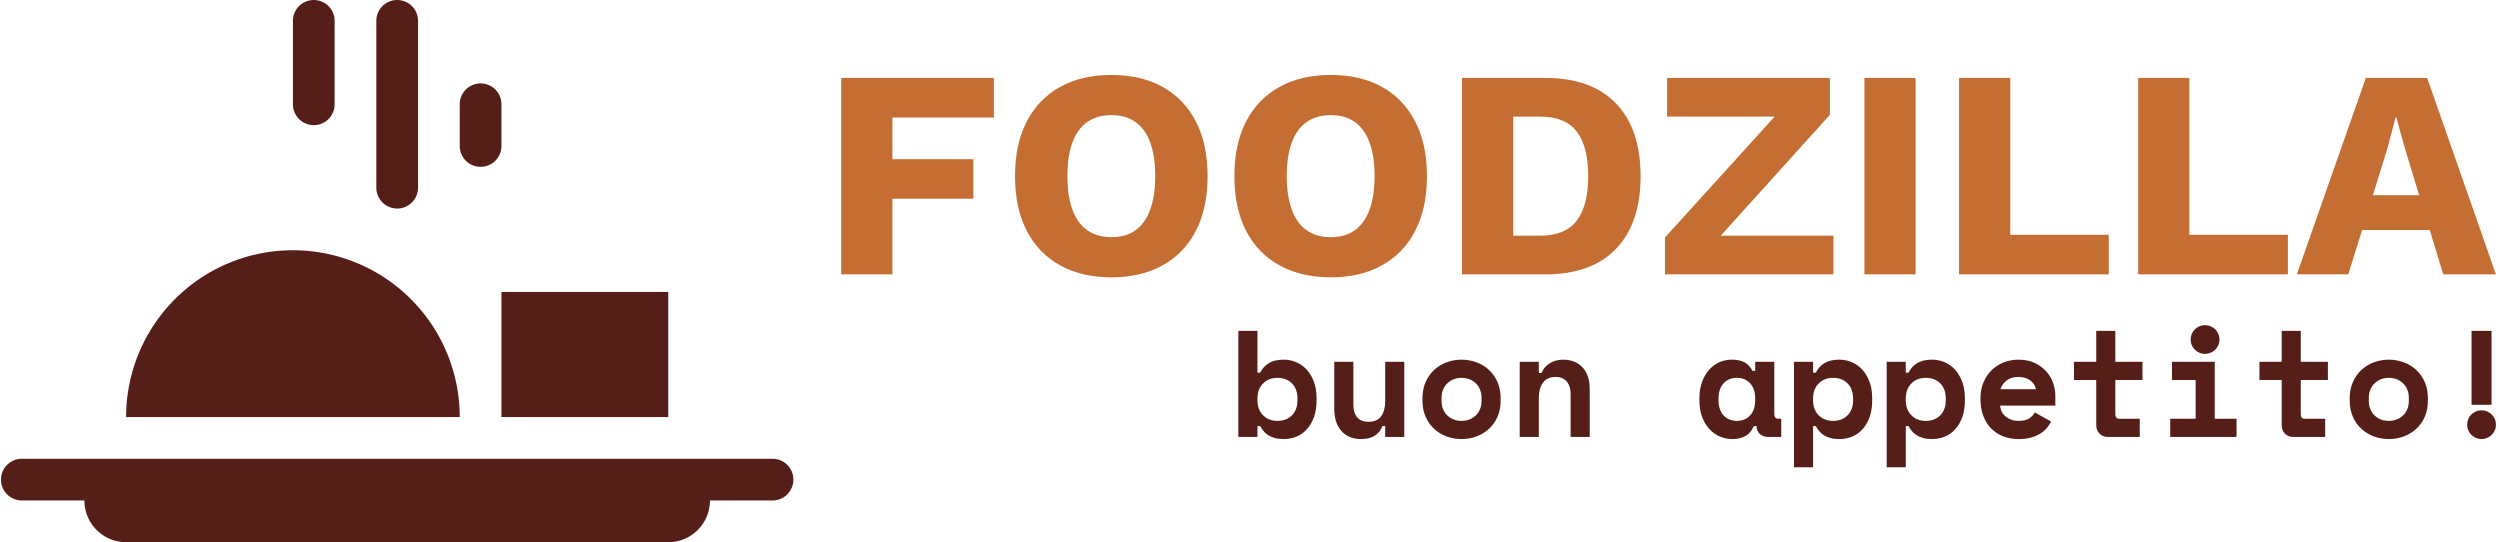 <svg xmlns="http://www.w3.org/2000/svg" version="1.1" xmlns:xlink="http://www.w3.org/1999/xlink" xmlns:svgjs="http://svgjs.dev/svgjs" width="2000" height="434" viewBox="0 0 2000 434"><g transform="matrix(1,0,0,1,-1.212,-0.123)"><svg viewBox="0 0 396 86" data-background-color="#ffffff" preserveAspectRatio="xMidYMid meet" height="434" width="2000" xmlns="http://www.w3.org/2000/svg" xmlns:xlink="http://www.w3.org/1999/xlink"><g id="tight-bounds" transform="matrix(1,0,0,1,0.24,0.027)"><svg viewBox="0 0 395.52 85.946" height="85.946" width="395.52"><g><svg viewBox="0 0 395.52 85.946" height="85.946" width="395.52"><g><svg viewBox="0 0 395.52 85.946" height="85.946" width="395.52"><g><svg viewBox="0 0 596.328 129.581" height="85.946" width="395.52"><g transform="matrix(1,0,0,1,200.808,17.909)"><svg viewBox="0 0 395.52 93.764" height="93.764" width="395.52"><g><svg viewBox="0 0 395.52 93.764" height="93.764" width="395.52"><g><svg viewBox="0 0 395.52 48.373" height="48.373" width="395.52"><g transform="matrix(1,0,0,1,0,0)"><svg width="395.52" viewBox="3.65 -33.5 277.98 34" height="48.373" data-palette-color="#c56e33"><path d="M29.3-33L29.3-26.35 12.25-26.35 12.25-19.35 25.85-19.35 25.85-12.7 12.25-12.7 12.25 0 3.65 0 3.65-33 29.3-33ZM49.05-33.5L49.05-33.5Q54.05-33.5 57.67-31.48 61.3-29.45 63.25-25.65 65.2-21.85 65.2-16.5L65.2-16.5Q65.2-11.15 63.25-7.35 61.3-3.55 57.67-1.53 54.05 0.5 49.05 0.5L49.05 0.5Q44.05 0.5 40.4-1.53 36.75-3.55 34.8-7.35 32.85-11.15 32.85-16.5L32.85-16.5Q32.85-21.85 34.8-25.65 36.75-29.45 40.4-31.48 44.05-33.5 49.05-33.5ZM49.05-26.75L49.05-26.75Q46.65-26.75 45-25.6 43.35-24.45 42.5-22.18 41.65-19.9 41.65-16.5L41.65-16.5Q41.65-13.15 42.5-10.85 43.35-8.55 45-7.4 46.65-6.25 49.05-6.25L49.05-6.25Q51.45-6.25 53.07-7.4 54.7-8.55 55.55-10.85 56.4-13.15 56.4-16.5L56.4-16.5Q56.4-19.9 55.55-22.18 54.7-24.45 53.07-25.6 51.45-26.75 49.05-26.75ZM85.9-33.5L85.9-33.5Q90.9-33.5 94.52-31.48 98.15-29.45 100.09-25.65 102.05-21.85 102.05-16.5L102.05-16.5Q102.05-11.15 100.09-7.35 98.15-3.55 94.52-1.53 90.9 0.5 85.9 0.5L85.9 0.5Q80.9 0.5 77.25-1.53 73.6-3.55 71.65-7.35 69.7-11.15 69.7-16.5L69.7-16.5Q69.7-21.85 71.65-25.65 73.6-29.45 77.25-31.48 80.9-33.5 85.9-33.5ZM85.9-26.75L85.9-26.75Q83.5-26.75 81.85-25.6 80.2-24.45 79.35-22.18 78.5-19.9 78.5-16.5L78.5-16.5Q78.5-13.15 79.35-10.85 80.2-8.55 81.85-7.4 83.5-6.25 85.9-6.25L85.9-6.25Q88.3-6.25 89.92-7.4 91.55-8.55 92.4-10.85 93.25-13.15 93.25-16.5L93.25-16.5Q93.25-19.9 92.4-22.18 91.55-24.45 89.92-25.6 88.3-26.75 85.9-26.75ZM107.94-33L121.94-33Q129.69-33 133.82-28.7 137.94-24.4 137.94-16.5L137.94-16.5Q137.94-8.6 133.82-4.3 129.69 0 121.94 0L121.94 0 107.94 0 107.94-33ZM116.54-6.5L121.09-6.5Q125.29-6.5 127.22-9.03 129.14-11.55 129.14-16.5L129.14-16.5Q129.14-21.45 127.22-23.98 125.29-26.5 121.09-26.5L121.09-26.5 116.54-26.5 116.54-6.5ZM169.74-26.8L148.79-3.6 147.29-6.5 170.34-6.5 170.34 0 142.04 0 142.04-6.2 163.09-29.4 164.59-26.5 142.39-26.5 142.39-33 169.74-33 169.74-26.8ZM175.54-33L184.14-33 184.14 0 175.54 0 175.54-33ZM200.04-33L200.04-6.65 216.59-6.65 216.59 0 191.44 0 191.44-33 200.04-33ZM230.13-33L230.13-6.65 246.68-6.65 246.68 0 221.53 0 221.53-33 230.13-33ZM256.83 0L248.18 0 259.78-33 270.08-33 281.63 0 272.78 0 266.33-21.2 264.88-26.4 264.78-26.4 263.43-21.25 256.83 0ZM274.08-7.45L255.73-7.45 255.73-13.3 274.08-13.3 274.08-7.45Z" opacity="1" transform="matrix(1,0,0,1,0,0)" fill="#c56e33" class="undefined-text-0" data-fill-palette-color="primary" id="text-0"></path></svg></g></svg></g><g transform="matrix(1,0,0,1,94.925,59.793)"><svg viewBox="0 0 300.595 33.971" height="33.971" width="300.595"><g transform="matrix(1,0,0,1,0,0)"><svg width="300.595" viewBox="2.85 -36.9 414.97 46.9" height="33.971" data-palette-color="#551e19"><path d="M9.15-3.6L9.15 0 2.85 0 2.85-35 9.15-35 9.15-21.2 10.05-21.2Q11.05-23.25 12.95-24.38 14.85-25.5 17.8-25.5L17.8-25.5Q20-25.5 21.98-24.65 23.95-23.8 25.43-22.18 26.9-20.55 27.78-18.2 28.65-15.85 28.65-12.85L28.65-12.85 28.65-11.95Q28.65-8.9 27.8-6.55 26.95-4.2 25.5-2.58 24.05-0.95 22.08-0.13 20.1 0.7 17.8 0.7L17.8 0.7Q16.1 0.7 14.85 0.35 13.6 0 12.68-0.6 11.75-1.2 11.13-1.98 10.5-2.75 10.05-3.6L10.05-3.6 9.15-3.6ZM15.75-5.3L15.75-5.3Q18.7-5.3 20.53-7.13 22.35-8.95 22.35-12.1L22.35-12.1 22.35-12.7Q22.35-15.85 20.53-17.68 18.7-19.5 15.75-19.5L15.75-19.5Q12.8-19.5 10.98-17.63 9.15-15.75 9.15-12.7L9.15-12.7 9.15-12.1Q9.15-9.05 10.98-7.18 12.8-5.3 15.75-5.3ZM51.3-11.8L51.3-24.8 57.6-24.8 57.6 0 51.3 0 51.3-3.6 50.4-3.6Q48.75 0.7 43.3 0.7L43.3 0.7Q41.45 0.7 39.85 0.1 38.25-0.5 37.05-1.75 35.85-3 35.17-4.88 34.5-6.75 34.5-9.3L34.5-9.3 34.5-24.8 40.8-24.8 40.8-10.6Q40.8-7.95 42.05-6.48 43.3-5 45.8-5L45.8-5Q48.65-5 49.97-6.83 51.3-8.65 51.3-11.8L51.3-11.8ZM89.4-12.7L89.4-12.1Q89.4-9 88.35-6.63 87.3-4.25 85.5-2.63 83.7-1 81.37-0.15 79.05 0.7 76.5 0.7L76.5 0.7Q73.95 0.7 71.62-0.15 69.3-1 67.5-2.63 65.7-4.25 64.65-6.63 63.6-9 63.6-12.1L63.6-12.1 63.6-12.7Q63.6-15.75 64.65-18.13 65.7-20.5 67.5-22.15 69.3-23.8 71.62-24.65 73.95-25.5 76.5-25.5L76.5-25.5Q79.05-25.5 81.37-24.65 83.7-23.8 85.5-22.15 87.3-20.5 88.35-18.13 89.4-15.75 89.4-12.7L89.4-12.7ZM76.5-5.3L76.5-5.3Q77.85-5.3 79.05-5.75 80.25-6.2 81.15-7.05 82.05-7.9 82.57-9.13 83.1-10.35 83.1-11.9L83.1-11.9 83.1-12.9Q83.1-14.45 82.57-15.68 82.05-16.9 81.15-17.75 80.25-18.6 79.05-19.05 77.85-19.5 76.5-19.5L76.5-19.5Q75.15-19.5 73.95-19.05 72.75-18.6 71.85-17.75 70.95-16.9 70.42-15.68 69.9-14.45 69.9-12.9L69.9-12.9 69.9-11.9Q69.9-10.35 70.42-9.13 70.95-7.9 71.85-7.05 72.75-6.2 73.95-5.75 75.15-5.3 76.5-5.3ZM101.99-12.9L101.99 0 95.69 0 95.69-24.8 101.99-24.8 101.99-21.1 102.89-21.1Q103.74-23.2 105.64-24.35 107.54-25.5 110.09-25.5L110.09-25.5Q111.89-25.5 113.47-24.93 115.04-24.35 116.24-23.15 117.44-21.95 118.12-20.1 118.79-18.25 118.79-15.7L118.79-15.7 118.79 0 112.49 0 112.49-14.1Q112.49-16.75 111.22-18.28 109.94-19.8 107.54-19.8L107.54-19.8Q104.74-19.8 103.37-17.93 101.99-16.05 101.99-12.9L101.99-12.9ZM173.84-3.6L172.94-3.6Q171.94-1.25 170.14-0.28 168.34 0.7 165.94 0.7L165.94 0.7Q163.69 0.7 161.71-0.15 159.74-1 158.24-2.65 156.74-4.3 155.86-6.65 154.99-9 154.99-12L154.99-12 154.99-12.8Q154.99-15.75 155.84-18.1 156.69-20.45 158.14-22.1 159.59-23.75 161.51-24.63 163.44-25.5 165.64-25.5L165.64-25.5Q168.29-25.5 169.91-24.6 171.54-23.7 172.49-21.8L172.49-21.8 173.39-21.8 173.39-24.8 179.69-24.8 179.69-7.5Q179.69-6 181.04-6L181.04-6 181.99-6 181.99 0 177.69 0Q175.99 0 174.91-1 173.84-2 173.84-3.6L173.84-3.6ZM167.34-5.3L167.34-5.3Q170.09-5.3 171.74-7.13 173.39-8.95 173.39-12.1L173.39-12.1 173.39-12.7Q173.39-15.85 171.74-17.68 170.09-19.5 167.34-19.5L167.34-19.5Q164.59-19.5 162.94-17.68 161.29-15.85 161.29-12.7L161.29-12.7 161.29-12.1Q161.29-8.95 162.94-7.13 164.59-5.3 167.34-5.3ZM192.49-3.6L192.49 10 186.19 10 186.19-24.8 192.49-24.8 192.49-21.2 193.39-21.2Q194.39-23.25 196.28-24.38 198.19-25.5 201.14-25.5L201.14-25.5Q203.34-25.5 205.31-24.65 207.29-23.8 208.76-22.18 210.24-20.55 211.11-18.2 211.99-15.85 211.99-12.85L211.99-12.85 211.99-11.95Q211.99-8.9 211.14-6.55 210.29-4.2 208.84-2.58 207.39-0.95 205.41-0.13 203.44 0.7 201.14 0.7L201.14 0.7Q199.44 0.7 198.19 0.35 196.94 0 196.01-0.6 195.09-1.2 194.46-1.98 193.84-2.75 193.39-3.6L193.39-3.6 192.49-3.6ZM199.09-5.3L199.09-5.3Q202.03-5.3 203.86-7.13 205.69-8.95 205.69-12.1L205.69-12.1 205.69-12.7Q205.69-15.85 203.86-17.68 202.03-19.5 199.09-19.5L199.09-19.5Q196.14-19.5 194.31-17.63 192.49-15.75 192.49-12.7L192.49-12.7 192.49-12.1Q192.49-9.05 194.31-7.18 196.14-5.3 199.09-5.3ZM223.08-3.6L223.08 10 216.78 10 216.78-24.8 223.08-24.8 223.08-21.2 223.98-21.2Q224.98-23.25 226.88-24.38 228.78-25.5 231.73-25.5L231.73-25.5Q233.93-25.5 235.91-24.65 237.88-23.8 239.36-22.18 240.83-20.55 241.71-18.2 242.58-15.85 242.58-12.85L242.58-12.85 242.58-11.95Q242.58-8.9 241.73-6.55 240.88-4.2 239.43-2.58 237.98-0.95 236.01-0.13 234.03 0.7 231.73 0.7L231.73 0.7Q230.03 0.7 228.78 0.35 227.53 0 226.61-0.6 225.68-1.2 225.06-1.98 224.43-2.75 223.98-3.6L223.98-3.6 223.08-3.6ZM229.68-5.3L229.68-5.3Q232.63-5.3 234.46-7.13 236.28-8.95 236.28-12.1L236.28-12.1 236.28-12.7Q236.28-15.85 234.46-17.68 232.63-19.5 229.68-19.5L229.68-19.5Q226.73-19.5 224.91-17.63 223.08-15.75 223.08-12.7L223.08-12.7 223.08-12.1Q223.08-9.05 224.91-7.18 226.73-5.3 229.68-5.3ZM272.43-10.35L254.23-10.35Q254.28-9.25 254.75-8.33 255.23-7.4 256.06-6.73 256.88-6.05 257.95-5.68 259.03-5.3 260.23-5.3L260.23-5.3Q262.58-5.3 263.83-6.13 265.08-6.95 265.63-8.1L265.63-8.1 271.03-5.1Q270.58-4.15 269.78-3.13 268.98-2.1 267.7-1.25 266.43-0.4 264.61 0.15 262.78 0.7 260.33 0.7L260.33 0.7Q257.53 0.7 255.23-0.2 252.93-1.1 251.25-2.8 249.58-4.5 248.66-6.95 247.73-9.4 247.73-12.5L247.73-12.5 247.73-12.8Q247.73-15.65 248.71-18 249.68-20.35 251.38-22 253.08-23.65 255.35-24.58 257.63-25.5 260.23-25.5L260.23-25.5Q263.43-25.5 265.73-24.38 268.03-23.25 269.53-21.53 271.03-19.8 271.73-17.73 272.43-15.65 272.43-13.7L272.43-13.7 272.43-10.35ZM260.18-19.8L260.18-19.8Q257.78-19.8 256.28-18.57 254.78-17.35 254.33-15.75L254.33-15.75 266.03-15.75Q265.73-17.5 264.15-18.65 262.58-19.8 260.18-19.8ZM278.58-18.8L278.58-24.8 285.93-24.8 285.93-35 292.23-35 292.23-24.8 301.18-24.8 301.18-18.8 292.23-18.8 292.23-7.5Q292.23-6 293.58-6L293.58-6 300.28-6 300.28 0 289.78 0Q288.08 0 287-1.1 285.93-2.2 285.93-3.9L285.93-3.9 285.93-18.8 278.58-18.8ZM310.33 0L310.33-6 318.73-6 318.73-18.8 310.93-18.8 310.93-24.8 325.03-24.8 325.03-6 332.23-6 332.23 0 310.33 0ZM326.58-32.15L326.58-32.15Q326.58-31.15 326.2-30.28 325.83-29.4 325.18-28.78 324.53-28.15 323.65-27.78 322.78-27.4 321.83-27.4L321.83-27.4Q320.83-27.4 319.98-27.78 319.13-28.15 318.48-28.78 317.83-29.4 317.45-30.28 317.08-31.15 317.08-32.15L317.08-32.15Q317.08-33.15 317.45-34.02 317.83-34.9 318.48-35.52 319.13-36.15 319.98-36.52 320.83-36.9 321.83-36.9L321.83-36.9Q322.78-36.9 323.65-36.52 324.53-36.15 325.18-35.52 325.83-34.9 326.2-34.02 326.58-33.15 326.58-32.15ZM339.77-18.8L339.77-24.8 347.12-24.8 347.12-35 353.42-35 353.42-24.8 362.37-24.8 362.37-18.8 353.42-18.8 353.42-7.5Q353.42-6 354.77-6L354.77-6 361.47-6 361.47 0 350.97 0Q349.27 0 348.2-1.1 347.12-2.2 347.12-3.9L347.12-3.9 347.12-18.8 339.77-18.8ZM395.37-12.7L395.37-12.1Q395.37-9 394.32-6.63 393.27-4.25 391.47-2.63 389.67-1 387.35-0.15 385.02 0.7 382.47 0.7L382.47 0.7Q379.92 0.7 377.6-0.15 375.27-1 373.47-2.63 371.67-4.25 370.62-6.63 369.57-9 369.57-12.1L369.57-12.1 369.57-12.7Q369.57-15.75 370.62-18.13 371.67-20.5 373.47-22.15 375.27-23.8 377.6-24.65 379.92-25.5 382.47-25.5L382.47-25.5Q385.02-25.5 387.35-24.65 389.67-23.8 391.47-22.15 393.27-20.5 394.32-18.13 395.37-15.75 395.37-12.7L395.37-12.7ZM382.47-5.3L382.47-5.3Q383.82-5.3 385.02-5.75 386.22-6.2 387.12-7.05 388.02-7.9 388.55-9.13 389.07-10.35 389.07-11.9L389.07-11.9 389.07-12.9Q389.07-14.45 388.55-15.68 388.02-16.9 387.12-17.75 386.22-18.6 385.02-19.05 383.82-19.5 382.47-19.5L382.47-19.5Q381.12-19.5 379.92-19.05 378.72-18.6 377.82-17.75 376.92-16.9 376.4-15.68 375.87-14.45 375.87-12.9L375.87-12.9 375.87-11.9Q375.87-10.35 376.4-9.13 376.92-7.9 377.82-7.05 378.72-6.2 379.92-5.75 381.12-5.3 382.47-5.3ZM409.77-35L416.37-35 416.37-10.6 409.77-10.6 409.77-35ZM417.82-4.05L417.82-4.05Q417.82-3.05 417.44-2.18 417.07-1.3 416.42-0.68 415.77-0.05 414.89 0.33 414.02 0.7 413.07 0.7L413.07 0.7Q412.07 0.7 411.22 0.33 410.37-0.05 409.72-0.68 409.07-1.3 408.69-2.18 408.32-3.05 408.32-4.05L408.32-4.05Q408.32-5.05 408.69-5.93 409.07-6.8 409.72-7.43 410.37-8.05 411.22-8.43 412.07-8.8 413.07-8.8L413.07-8.8Q414.02-8.8 414.89-8.43 415.77-8.05 416.42-7.43 417.07-6.8 417.44-5.93 417.82-5.05 417.82-4.05Z" opacity="1" transform="matrix(1,0,0,1,0,0)" fill="#551e19" class="undefined-text-1" data-fill-palette-color="secondary" id="text-1"></path></svg></g></svg></g></svg></g></svg></g><g><svg viewBox="0 0 189.388 129.581" height="129.581" width="189.388"><g><svg xmlns="http://www.w3.org/2000/svg" viewBox="10 14 76 52" x="0" y="0" height="129.581" width="189.388" class="icon-icon-0" data-fill-palette-color="accent" id="icon-0"><g fill="#551e19" data-fill-palette-color="accent"><path d="M38 24V16a2 2 0 0 1 4 0v8a2 2 0 0 1-4 0Zm18 6a2 2 0 0 0 2-2V24a2 2 0 0 0-4 0v4A2 2 0 0 0 56 30Zm-8 4a2 2 0 0 0 2-2V16a2 2 0 0 0-4 0V32A2 2 0 0 0 48 34ZM84 58H12a2 2 0 0 0 0 4h6a4 4 0 0 0 4 4H74a4 4 0 0 0 4-4h6a2 2 0 0 0 0-4ZM54 54a16 16 0 0 0-32 0H54Zm4 0H74V42H58Z" fill="#551e19" data-fill-palette-color="accent"></path></g></svg></g></svg></g></svg></g></svg></g></svg></g><defs></defs></svg><rect width="395.52" height="85.946" fill="none" stroke="none" visibility="hidden"></rect></g></svg></g></svg>